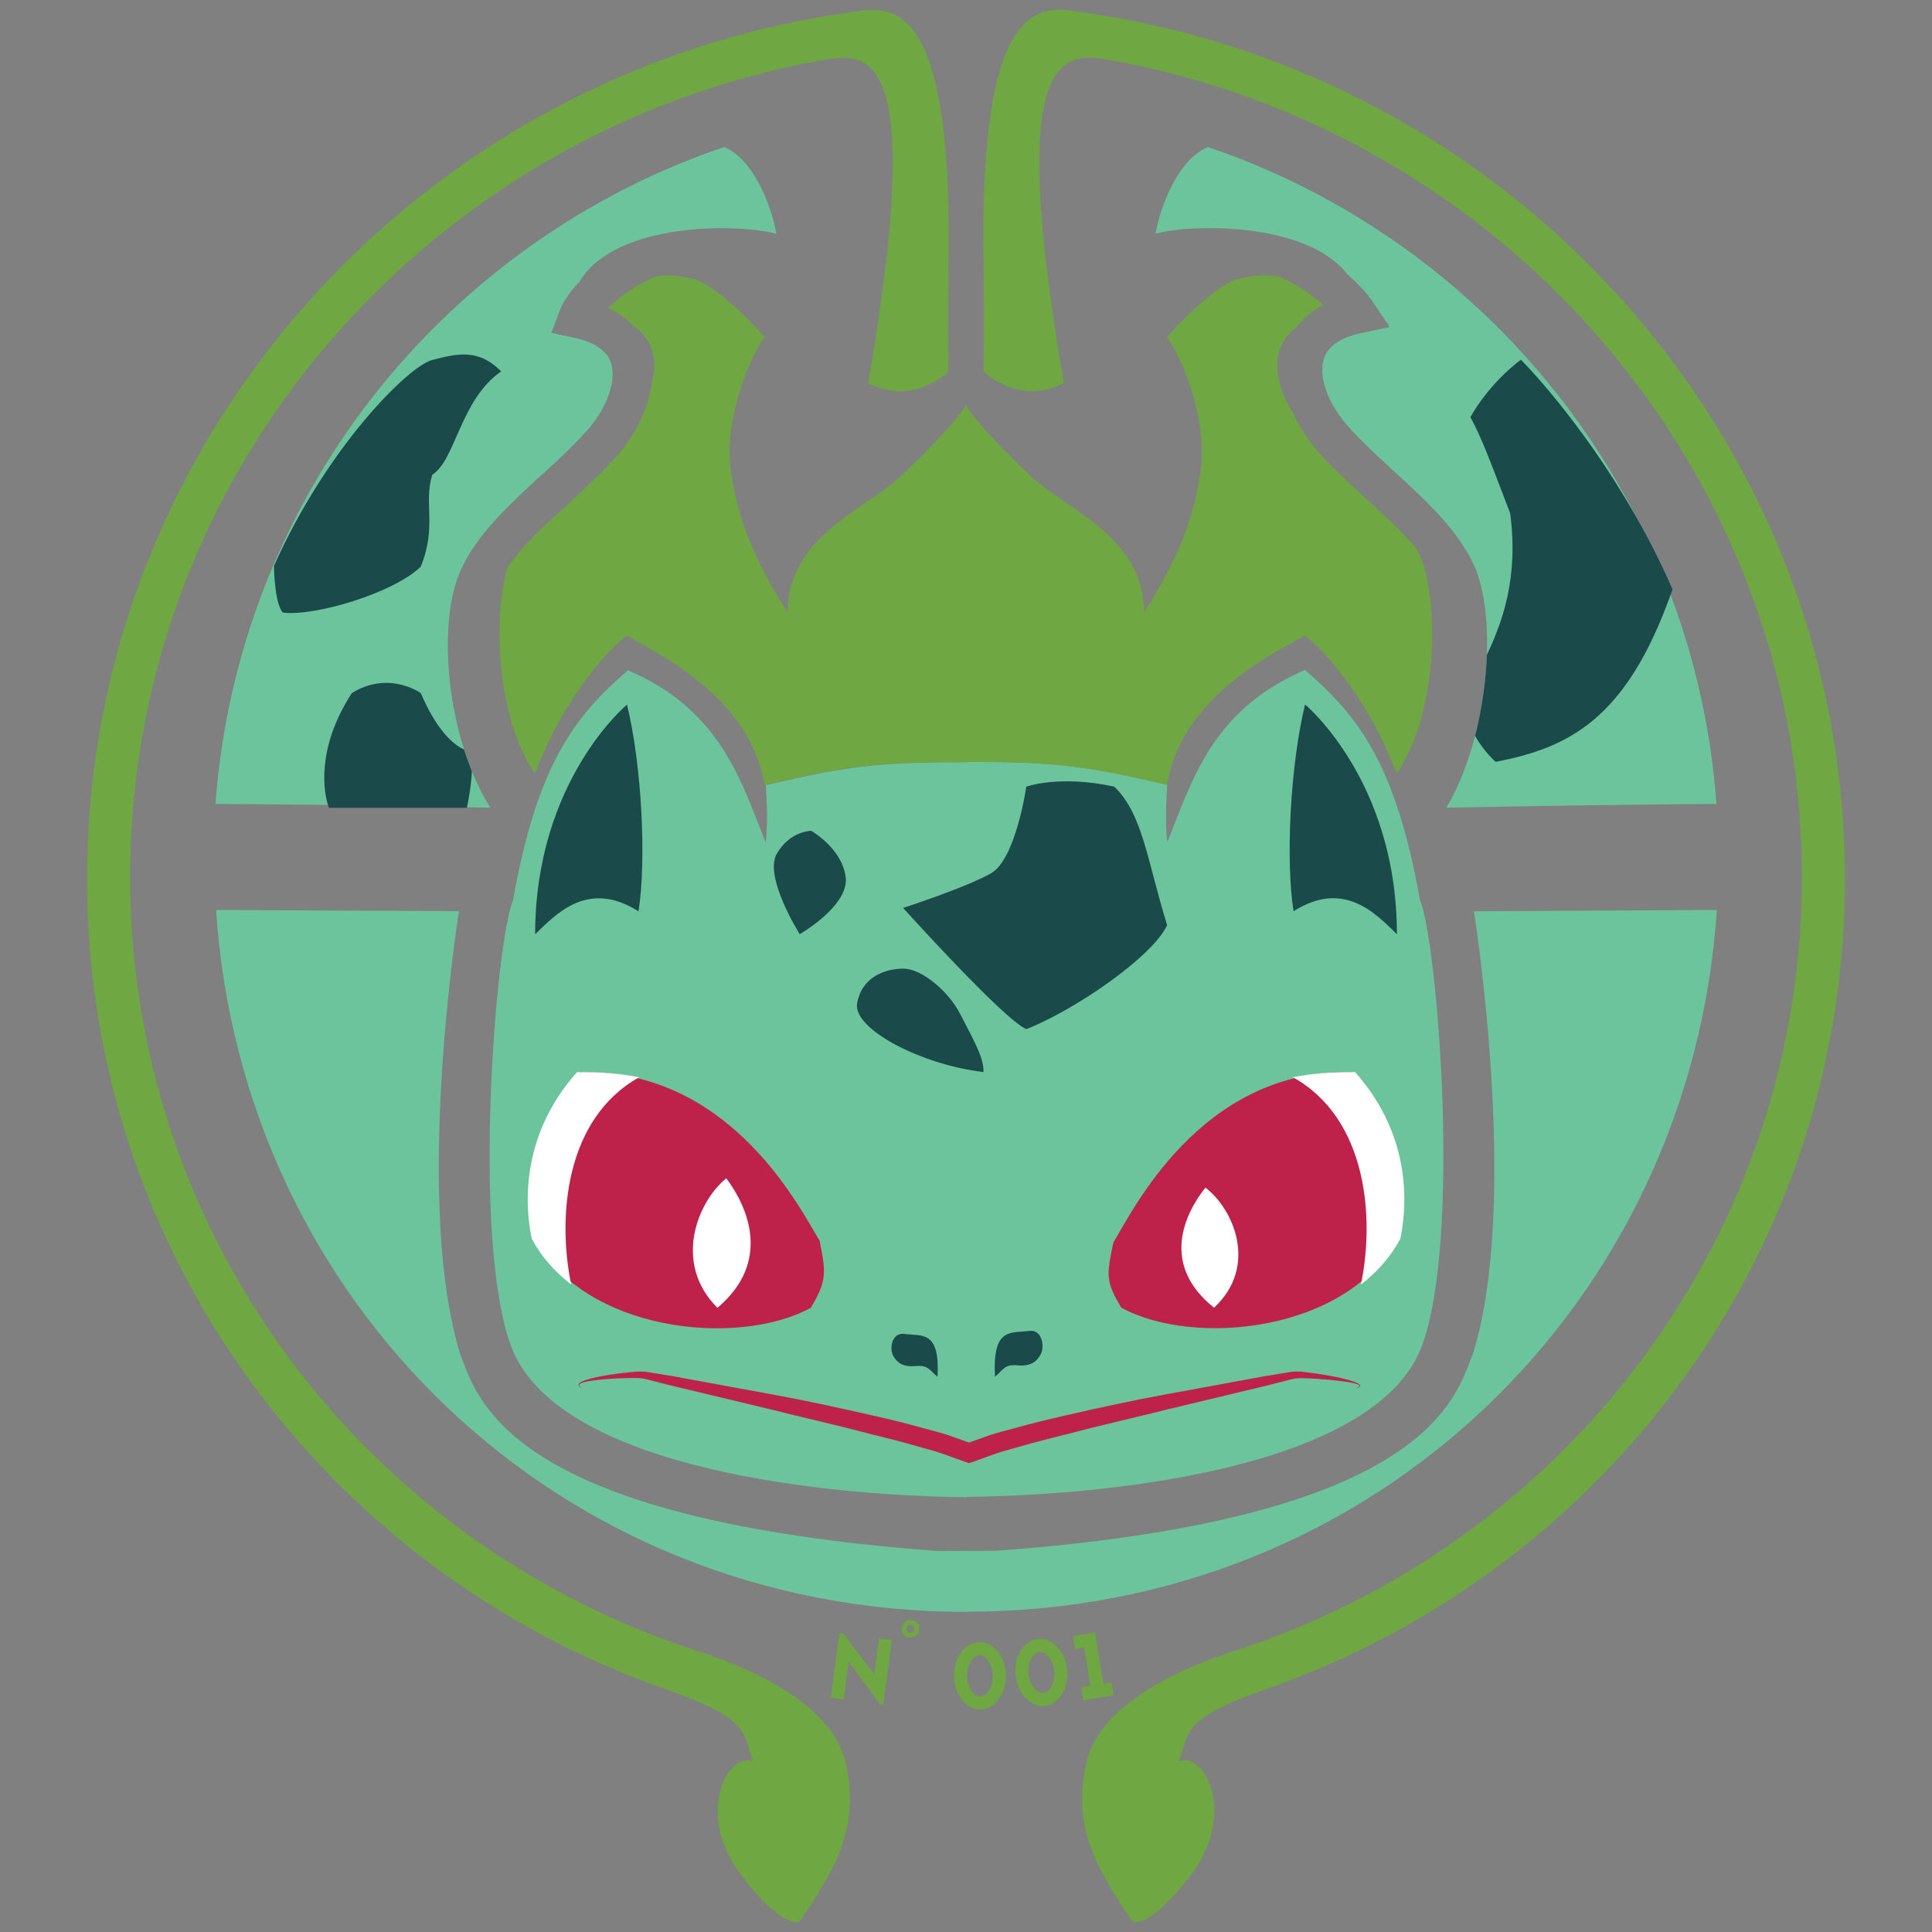 <?xml version="1.0" encoding="utf-8"?>
<!-- Generator: Adobe Illustrator 16.0.0, SVG Export Plug-In . SVG Version: 6.00 Build 0)  -->
<!DOCTYPE svg PUBLIC "-//W3C//DTD SVG 1.1//EN" "http://www.w3.org/Graphics/SVG/1.1/DTD/svg11.dtd">
<svg version="1.1" id="Layer_1" xmlns="http://www.w3.org/2000/svg" xmlns:xlink="http://www.w3.org/1999/xlink" x="0px" y="0px"
	 width="1000px" height="1000px" viewBox="0 0 1000 1000" enable-background="new 0 0 1000 1000" xml:space="preserve">
<rect x="0" y="0" width="1000" height="1000" fill="#808080" stroke="none"/>
<g>
	<path fill="#6CC49C" d="M769.606,339.07v-0.099c0.613-18.148-1.523-34.474-6.276-45.522c-8.217-18.757-25.345-34.469-41.879-49.577
		c-8.813-8.108-17.128-15.712-24.128-23.722c-10.246-11.657-14.999-25.548-12.068-34.573c2.139-6.484,8.724-10.944,19.365-13.177
		l14.702-3.144l-8.307-12.366c-3.237-4.871-8.02-9.94-13.376-14.806c-0.108-0.099-0.108-0.099-0.208-0.099
		c-21.603-27.578-81.521-25.954-99.263-21.088c0.911-7.604,9.426-37.508,27.068-44.81
		c96.113,32.647,175.506,101.787,221.314,190.901c0.101,0.203,0.208,0.302,0.307,0.505c6.685,12.979,12.675,26.458,17.852,40.349
		c12.772,34.068,20.979,70.358,23.722,108.277c-29.603,0-113.943,1.42-139.813,1.925c6.505-10.846,11.365-23.722,14.92-37.206
		C767.073,367.048,769.1,352.555,769.606,339.07z"/>
	<path fill="#6CC49C" d="M500.372,774.959c-85.555-0.97-213.391-17.998-235.795-78.074c-20.549-55.106-8.148-208.885,0.995-231.028
		c12.439-69.759,31.613-94.931,59.453-118.89c48.368,20.583,58.684,57.913,71.328,89.159c1.41-12.088,0-29.716,0-29.716
		c43.442-10.271,59.561-11.89,104.028-11.89l-0.242-0.164c44.448,0,60.597,1.619,104.029,11.891c0,0-1.406,17.632,0,29.716
		c12.652-31.256,22.959-68.585,71.324-89.154c27.84,23.954,47.007,49.125,59.451,118.89c9.139,22.127,21.544,175.923,1,231.009
		c-22.414,60.096-150.24,77.113-235.795,78.074L500.372,774.959z"/>
	<path fill="#6CC49C" d="M500.139,834.224l0.203,0.099c-211.483,0-375.11-160.378-388.496-363.342
		c23.825,0.202,98.44,0.505,125.712,0.608c-2.634,16.727-22.607,155.112,0.812,229.82l1.119,2.95
		c9.426,24.724,31.527,82.72,246.052,98.433l30.217-0.108c213.702-15.703,235.81-73.7,245.235-98.433l1.415-3.652
		c23.117-73.709,3.236-211.474,0.506-228.909c27.266-0.203,101.896-0.505,125.716-0.708
		C875.245,673.836,711.717,834.224,500.139,834.224z"/>
	<path fill="#6CC49C" stroke="#FFFFFF" stroke-width="2" stroke-miterlimit="10" d="M500.13,834.244"/>
	<path fill="#6CC49C" d="M289.466,161.353l-4.054,10.944l11.455,2.436c10.646,2.227,17.236,6.692,19.366,13.078
		c2.939,9.024-1.827,23.014-12.064,34.671c-6.994,7.911-15.311,15.613-24.127,23.623c-16.53,15.208-33.663,30.82-41.875,49.676
		c-9.02,20.682-8.614,58.7,2.029,92.153c1.218,3.856,2.535,7.604,4.055,11.257c2.738,6.688,5.88,12.975,9.529,18.855
		c-2.94,0-7.094-0.099-12.063-0.203c-17.539-0.302-45.518-0.812-71.981-1.218c-23.52-0.204-45.722-0.505-58.19-0.505
		c11.657-158.56,118.312-290.86,263.284-340.031c17.539,7.301,26.058,37.206,26.969,44.914
		c-18.351-5.174-83.031-6.693-101.887,24.835C295.145,150.808,291.392,156.179,289.466,161.353z"/>
	<path fill="#6CC49C" d="M499.897,394.415L499.897,394.415z"/>
	<path fill="#1B4A4A" d="M675.493,364.639c0,0,47.541,39.409,47.541,118.9c-10.99-10.697-27.444-28.385-53.482-11.891
		C665.334,445.145,667.848,396.058,675.493,364.639z"/>
	<path fill="#1B4A4A" d="M532.826,688.865c-9.931,1.287-19.128-1.961-17.841,23.78c4.455-3.763,4.852-6.603,11.88-5.938
		c7.03,0.672,10.079-2.377,11.9-5.94C540.786,696.785,539.281,688.033,532.826,688.865z"/>
	<path fill="#1B4A4A" d="M467.444,469.936c0,0,52.176,57.928,63.788,62.74c24.723-9.664,65.047-37.161,72.878-53.8
		c-10.355-33.364-12.504-57.319-27.347-71.699c-28.521-6.243-45.552,0-45.552,0s-5.395,37.452-18.216,44.804
		C500.169,459.361,467.444,469.936,467.444,469.936z"/>
	<path fill="#1B4A4A" d="M413.936,483.528c0,0,25.851-14.782,23.771-29.727c-2.079-14.945-17.822-23.771-17.822-23.771
		s-10.979,0-17.835,11.881C395.19,453.802,413.936,483.528,413.936,483.528z"/>
	<path fill="#1B4A4A" d="M443.657,519.189c2.535-13.503,14.247-17.746,23.786-17.82c9.52-0.078,23.519,11.563,29.717,23.781
		c6.192,12.217,12.301,22.396,11.885,29.73C477.284,551.229,441.132,532.713,443.657,519.189z"/>
	<path fill="#1B4A4A" d="M865.719,305.106c-0.307,0.916-0.613,1.827-1.029,2.738c-23.019,64.175-52.413,79.18-90.529,86.479
		c0,0-6.286-5.375-10.644-13.484c3.545-13.792,5.573-28.286,6.079-41.77v-0.099c7.9-16.732,16.523-39.642,12.06-73.303
		c-11.06-28.994-14.802-39.028-20.573-49.775c10.644-18.756,26.157-29.706,26.157-29.706s31.018,30.924,59.313,80.802
		c0.1,0.203,0.198,0.302,0.297,0.505C853.443,279.054,859.84,291.623,865.719,305.106z"/>
	<path fill="#1B4A4A" d="M141.806,292.899c0,0,0.164,19.519,4.644,24.192c15.97,2.019,56.784-9.802,71.333-23.776
		c8.505-21.157,1.346-32.633,5.939-47.557c12.095-7.604,14.511-38.87,35.667-53.498c-12.146-12.45-23.815-8.871-35.667-5.94
		C211.891,189.231,169.568,230.764,141.806,292.899z"/>
	<path fill="#1B4A4A" d="M244.251,399.191c-0.302,7.604-2.129,16.826-2.534,18.652c-0.099,0.203-0.099,0.302-0.099,0.302h-71.373
		c0,0-0.203-0.505-0.51-1.52c-1.822-5.881-6.589-28.588,12.371-57.888c19.163-11.861,35.686,0,35.686,0
		c8.01,18.658,16.322,26.459,22.405,29.196C241.414,391.791,242.733,395.538,244.251,399.191z"/>
	<path fill="#1B4A4A" d="M467.979,690.43c9.623,1.207,18.533-1.842,17.296,22.216c-4.327-3.534-4.703-6.179-11.524-5.574
		c-6.826,0.646-9.776-2.196-11.529-5.544C460.256,697.815,461.696,689.637,467.979,690.43z"/>
	<path fill="#BE224A" d="M580.387,676.865c-8.196-13.73-7.651-16.663-4.117-33.8c8.96-14.078,44.374-89.937,123.399-88.174
		c30.632,34.295,26.454,72.174,23.374,86.332C697.571,688.904,618.773,697.676,580.387,676.865z"/>
	<path fill="#FFFFFF" d="M623.929,614.711c-10.612,13.306-23.582,39.819,4.477,62.154
		C651.433,655.342,638.465,625.799,623.929,614.711z"/>
	<g>
		<g>
			<path fill="#6FA842" d="M638.94,854.52c172.485-55.778,295.51-216.266,293.706-404.801
				c-1.998-208.083-155.595-381.729-356.772-418.36c-24.325-4.431-55.978-10.301-25.226,166.854
				c-23.286,12.276-41.604-5.951-41.604-5.951s0.574-15.692,0-59.438C507.202-8.452,541.905,3.74,562.031,6.631
				C782.25,38.214,952.765,225.258,954.923,450.629c1.881,195.108-122.835,361.735-299.112,423.473
				c-47.195,16.534-39.603,23.861-45.722,37.396c13.841-4.771,30.355,27.819,5.94,59.441
				c-11.465,14.872-22.712,25.157-29.722,23.781c-20.178-29.395-31.503-50.503-23.78-83.224
				C568.051,888.222,596.863,868.143,638.94,854.52z"/>
			<path fill="#6FA842" d="M437.474,911.567c7.737,32.739-3.599,53.849-23.785,83.223c-6.995,1.406-18.237-8.91-29.711-23.761
				c-24.416-31.643-7.892-64.215,5.939-59.462c-6.114-13.545,1.479-20.871-45.716-37.385
				c-176.279-61.74-300.99-228.386-299.124-423.479c2.159-225.37,172.685-412.42,392.901-444.002
				c20.137-2.886,54.828-15.083,52.991,126.182c-0.563,43.745,0,59.438,0,59.438s-18.315,18.232-41.606,5.95
				c30.751-177.14-0.892-171.283-25.212-166.853C222.97,68.049,69.379,241.693,67.374,449.777
				C65.568,638.293,188.595,798.799,361.073,854.58C403.169,868.183,431.969,888.281,437.474,911.567z"/>
		</g>
	</g>
	<path fill="#1B4A4A" d="M330.486,471.697c-26.055-16.494-42.508,1.198-53.498,11.89c0-79.491,47.557-118.9,47.557-118.9
		C332.177,396.107,334.682,445.208,330.486,471.697z"/>
	<path fill="#BE224A" d="M276.978,641.264c-3.084-14.147-7.258-52.018,23.38-86.313c79.025-1.763,114.895,73.085,123.845,87.164
		c3.539,17.146,3.619,21.067-4.559,34.819C381.249,697.735,302.447,688.943,276.978,641.264z"/>
	<path fill="#FFFFFF" d="M275.284,641.264c-3.084-14.147-7.256-52.018,23.38-86.313c11.608-0.276,22.301,0.732,32.157,2.652
		c-38.523,21.465-42.324,72.789-35.182,107.243C287.288,658.431,280.264,650.59,275.284,641.264z"/>
	<path fill="#FFFFFF" d="M704.421,664.847c7.148-34.454,3.347-85.778-35.187-107.263c9.86-1.91,20.555-2.91,32.156-2.653
		c30.633,34.296,26.454,72.175,23.387,86.313C719.806,650.59,712.779,658.431,704.421,664.847z"/>
	<path fill="#FFFFFF" d="M371.365,676.924c28.478-24.098,15.33-52.689,4.563-67.045
		C361.166,621.838,348.013,653.717,371.365,676.924z"/>
	<g>
		<path fill="#BE224A" d="M301.664,718.605c-0.801-0.396-2.614-0.673-2.128-2.217c0.771-1.002,1.896-1.348,2.911-1.782
			c2.099-0.793,4.247-1.327,6.415-1.813c4.342-0.92,8.707-1.563,13.098-2.099c4.46-0.347,8.639-1.315,13.639-0.465l13.005,2.147
			l51.849,9.516c17.306,3.188,34.478,6.93,51.67,10.859c8.599,1.932,17.158,4.029,25.712,6.437
			c4.287,1.228,8.534,2.188,12.865,3.623l13.029,4.624l-3.511-0.299l0.145-0.038l-0.821,0.297l13.028-4.634
			c4.327-1.445,8.563-2.396,12.86-3.613c8.563-2.406,17.118-4.485,25.701-6.445c17.178-3.921,34.364-7.701,51.65-10.871
			l51.858-9.522l12.971-2.119c5.107-0.871,9.207,0.315,13.663,0.753c4.376,0.652,8.731,1.404,13.038,2.375
			c2.158,0.525,4.297,1.07,6.405,1.822c1.03,0.387,2.118,0.723,3.029,1.535c0.644,0.515-0.04,1.355-0.544,1.436
			c-0.515,0.218-1.062,0.316-1.595,0.455c0.813-0.277,2.692-0.893,1.86-1.624c-0.802-0.574-1.93-0.813-2.97-1.069
			c-2.119-0.476-4.276-0.771-6.455-1.029c-4.327-0.573-8.673-0.949-13.028-1.228c-4.237-0.1-9.029-0.733-12.545,0.297l-12.82,3.269
			l-51.205,12.274c-17.01,4.298-34.139,8.101-51.047,12.564c-8.476,2.157-16.989,4.208-25.307,6.663
			c-4.139,1.208-8.455,2.258-12.443,3.613l-11.771,4.268l-0.818,0.287l-0.144,0.04l-1.52,0.415l-1.989-0.723l-11.772-4.238
			c-3.979-1.385-8.311-2.416-12.455-3.623c-8.315-2.465-16.831-4.494-25.314-6.674c-16.91-4.453-34.038-8.275-51.058-12.572
			l-51.25-12.276l-12.78-3.247c-3.629-1.061-8.347-0.613-12.604-0.604c-4.362,0.147-8.728,0.436-13.059,0.931
			c-2.159,0.237-4.336,0.524-6.425,1.05c-1.017,0.268-2.149,0.563-2.817,1.258C299.314,717.447,300.823,718.189,301.664,718.605z"/>
	</g>
</g>
<path fill="none" stroke="#010101" stroke-width="0.25" stroke-miterlimit="10" d="M52.061,498.537"/>
<path fill="none" stroke="#010101" stroke-width="0.25" stroke-miterlimit="10" d="M500.13,5.85"/>
<path fill="#6FA842" d="M722.876,400.306c-15.208-40.454-39.859-66.101-47.552-71.373c-17.533,10.04-63.868,32.137-71.274,77.353
	c-43.481-10.341-59.609-11.96-103.91-11.96h-0.104l-0.204,0.099c-44.502,0-60.625,1.624-104.118,11.861
	c-7.4-45.112-53.729-67.214-71.269-77.253c-7.708,5.277-32.34,30.82-47.547,71.274c-19.569-28.083-22.104-79.991-14.095-106.856
	c7.807-11.153,19.465-21.9,30.919-32.34c8.822-8.114,18.049-16.524,25.751-25.346c8.114-9.326,15.718-22.405,17.539-35.889
	c0-0.104,0-0.204,0-0.204c3.451-11.658,1.827-23.419-9.019-30.82c-3.144-3.445-7.401-6.792-13.184-9.425
	c7.1-7.1,18.147-14.094,25.854-16.628h0.099c0.104,0,0.104,0,0.104,0c6.994-0.712,12.672,0.203,19.261,1.925
	c6.995,1.926,22.812,15.207,35.583,29.702c-11.252,16.424-19.766,46.028-17.84,65.393c3.242,31.528,16.117,55.353,29.805,77.352
	c0.1-40.042,40.652-53.324,59.408-71.372c28.489-27.37,32.746-35.989,32.746-35.989l0.104-0.099c0,0,4.258,8.718,32.751,35.989
	c18.761,18.147,59.313,31.429,59.502,71.373c13.683-21.999,26.453-45.824,29.701-77.253c1.931-19.365-6.584-49.068-17.842-65.393
	c12.771-14.599,28.593-27.88,35.691-29.702c7-1.925,12.979-2.841,20.791-1.722c0.108-0.104,0.208,0,0.288,0
	c6.801,2.128,16.434,8.01,24.146,14.9c-6.188,3.144-10.555,7.098-13.484,11.153c0,0-0.108,0-0.108,0.104
	c-15,10.644-11.752,29.701-1.822,45.112c0,0.104,0.1,0.203,0.1,0.203c3.348,7.197,7.713,13.688,12.365,19.058
	c7.713,8.822,16.931,17.138,25.762,25.247c9.02,8.212,18.139,16.627,25.443,25.241c0.109,0.104,0.109,0.203,0.208,0.306
	c0.517,1.016,0.911,2.024,1.428,3.04C745.369,311.498,744.064,369.892,722.876,400.306z"/>
<path fill="#6FA842" d="M500.13,394.415L500.13,394.415z"/>
<g>
	<path fill="#6FA842" d="M455.427,882.058l-16.143-21.966l-2.602,19.459l-6.661-0.891l4.46-33.352l2.094,0.279l15.918,21.113
		l2.494-18.65l6.661,0.891l-4.46,33.352L455.427,882.058z"/>
	<path fill="#6FA842" d="M466.634,842.778c0.192-2.585,2.3-4.401,4.885-4.21c2.537,0.188,4.401,2.301,4.209,4.886
		c-0.192,2.584-2.348,4.397-4.885,4.209C468.259,847.472,466.442,845.363,466.634,842.778z M473.239,843.269
		c0.1-1.34-0.712-2.074-1.861-2.159c-1.245-0.093-2.156,0.514-2.255,1.854c-0.089,1.197,0.705,2.17,1.95,2.263
		C472.221,845.311,473.15,844.466,473.239,843.269z"/>
	<path fill="#6FA842" d="M520.582,867.192c0.162,9.646-5.705,17.521-13.096,17.646c-7.39,0.124-13.52-7.549-13.682-17.194
		c-0.162-9.599,5.705-17.521,13.095-17.646C514.29,849.874,520.42,857.595,520.582,867.192z M502.928,859.282
		c-0.752,0.973-1.354,2.23-1.765,3.534c-0.455,1.496-0.668,3.083-0.641,4.715c0.028,1.68,0.295,3.259,0.799,4.69
		c0.455,1.336,1.099,2.525,1.884,3.521c0.735,0.899,2.201,2.411,4.168,2.378c1.968-0.033,3.43-1.594,4.086-2.518
		c0.751-1.021,1.354-2.23,1.764-3.581c0.456-1.447,0.669-3.035,0.641-4.715c-0.027-1.632-0.294-3.211-0.799-4.691
		c-0.454-1.288-1.099-2.525-1.883-3.473c-0.687-0.9-2.201-2.459-4.169-2.426S503.632,858.358,502.928,859.282z"/>
	<path fill="#6FA842" d="M552.348,864.395c0.908,9.605-4.334,17.912-11.694,18.607c-7.359,0.696-14.065-6.481-14.973-16.087
		c-0.903-9.559,4.334-17.913,11.693-18.608C544.735,847.611,551.445,854.836,552.348,864.395z M534.132,857.871
		c-0.675,1.027-1.179,2.329-1.486,3.66c-0.338,1.526-0.428,3.126-0.274,4.751c0.158,1.673,0.546,3.228,1.159,4.616
		c0.557,1.297,1.291,2.434,2.15,3.364c0.803,0.841,2.381,2.234,4.341,2.049c1.959-0.185,3.296-1.854,3.879-2.825
		c0.67-1.076,1.179-2.33,1.482-3.708c0.342-1.479,0.433-3.079,0.274-4.752c-0.154-1.624-0.542-3.179-1.16-4.615
		c-0.552-1.25-1.29-2.434-2.146-3.317c-0.755-0.845-2.386-2.281-4.345-2.097C536.047,855.183,534.763,856.895,534.132,857.871z"/>
	<path fill="#6FA842" d="M575.308,870.796l1.085,6.68l-15.635,2.538l-1.085-6.681l4.738-0.769l-3.215-19.805l-4.738,0.77
		l-1.084-6.681l11.418-1.854l4.299,26.485L575.308,870.796z"/>
</g>
</svg>
